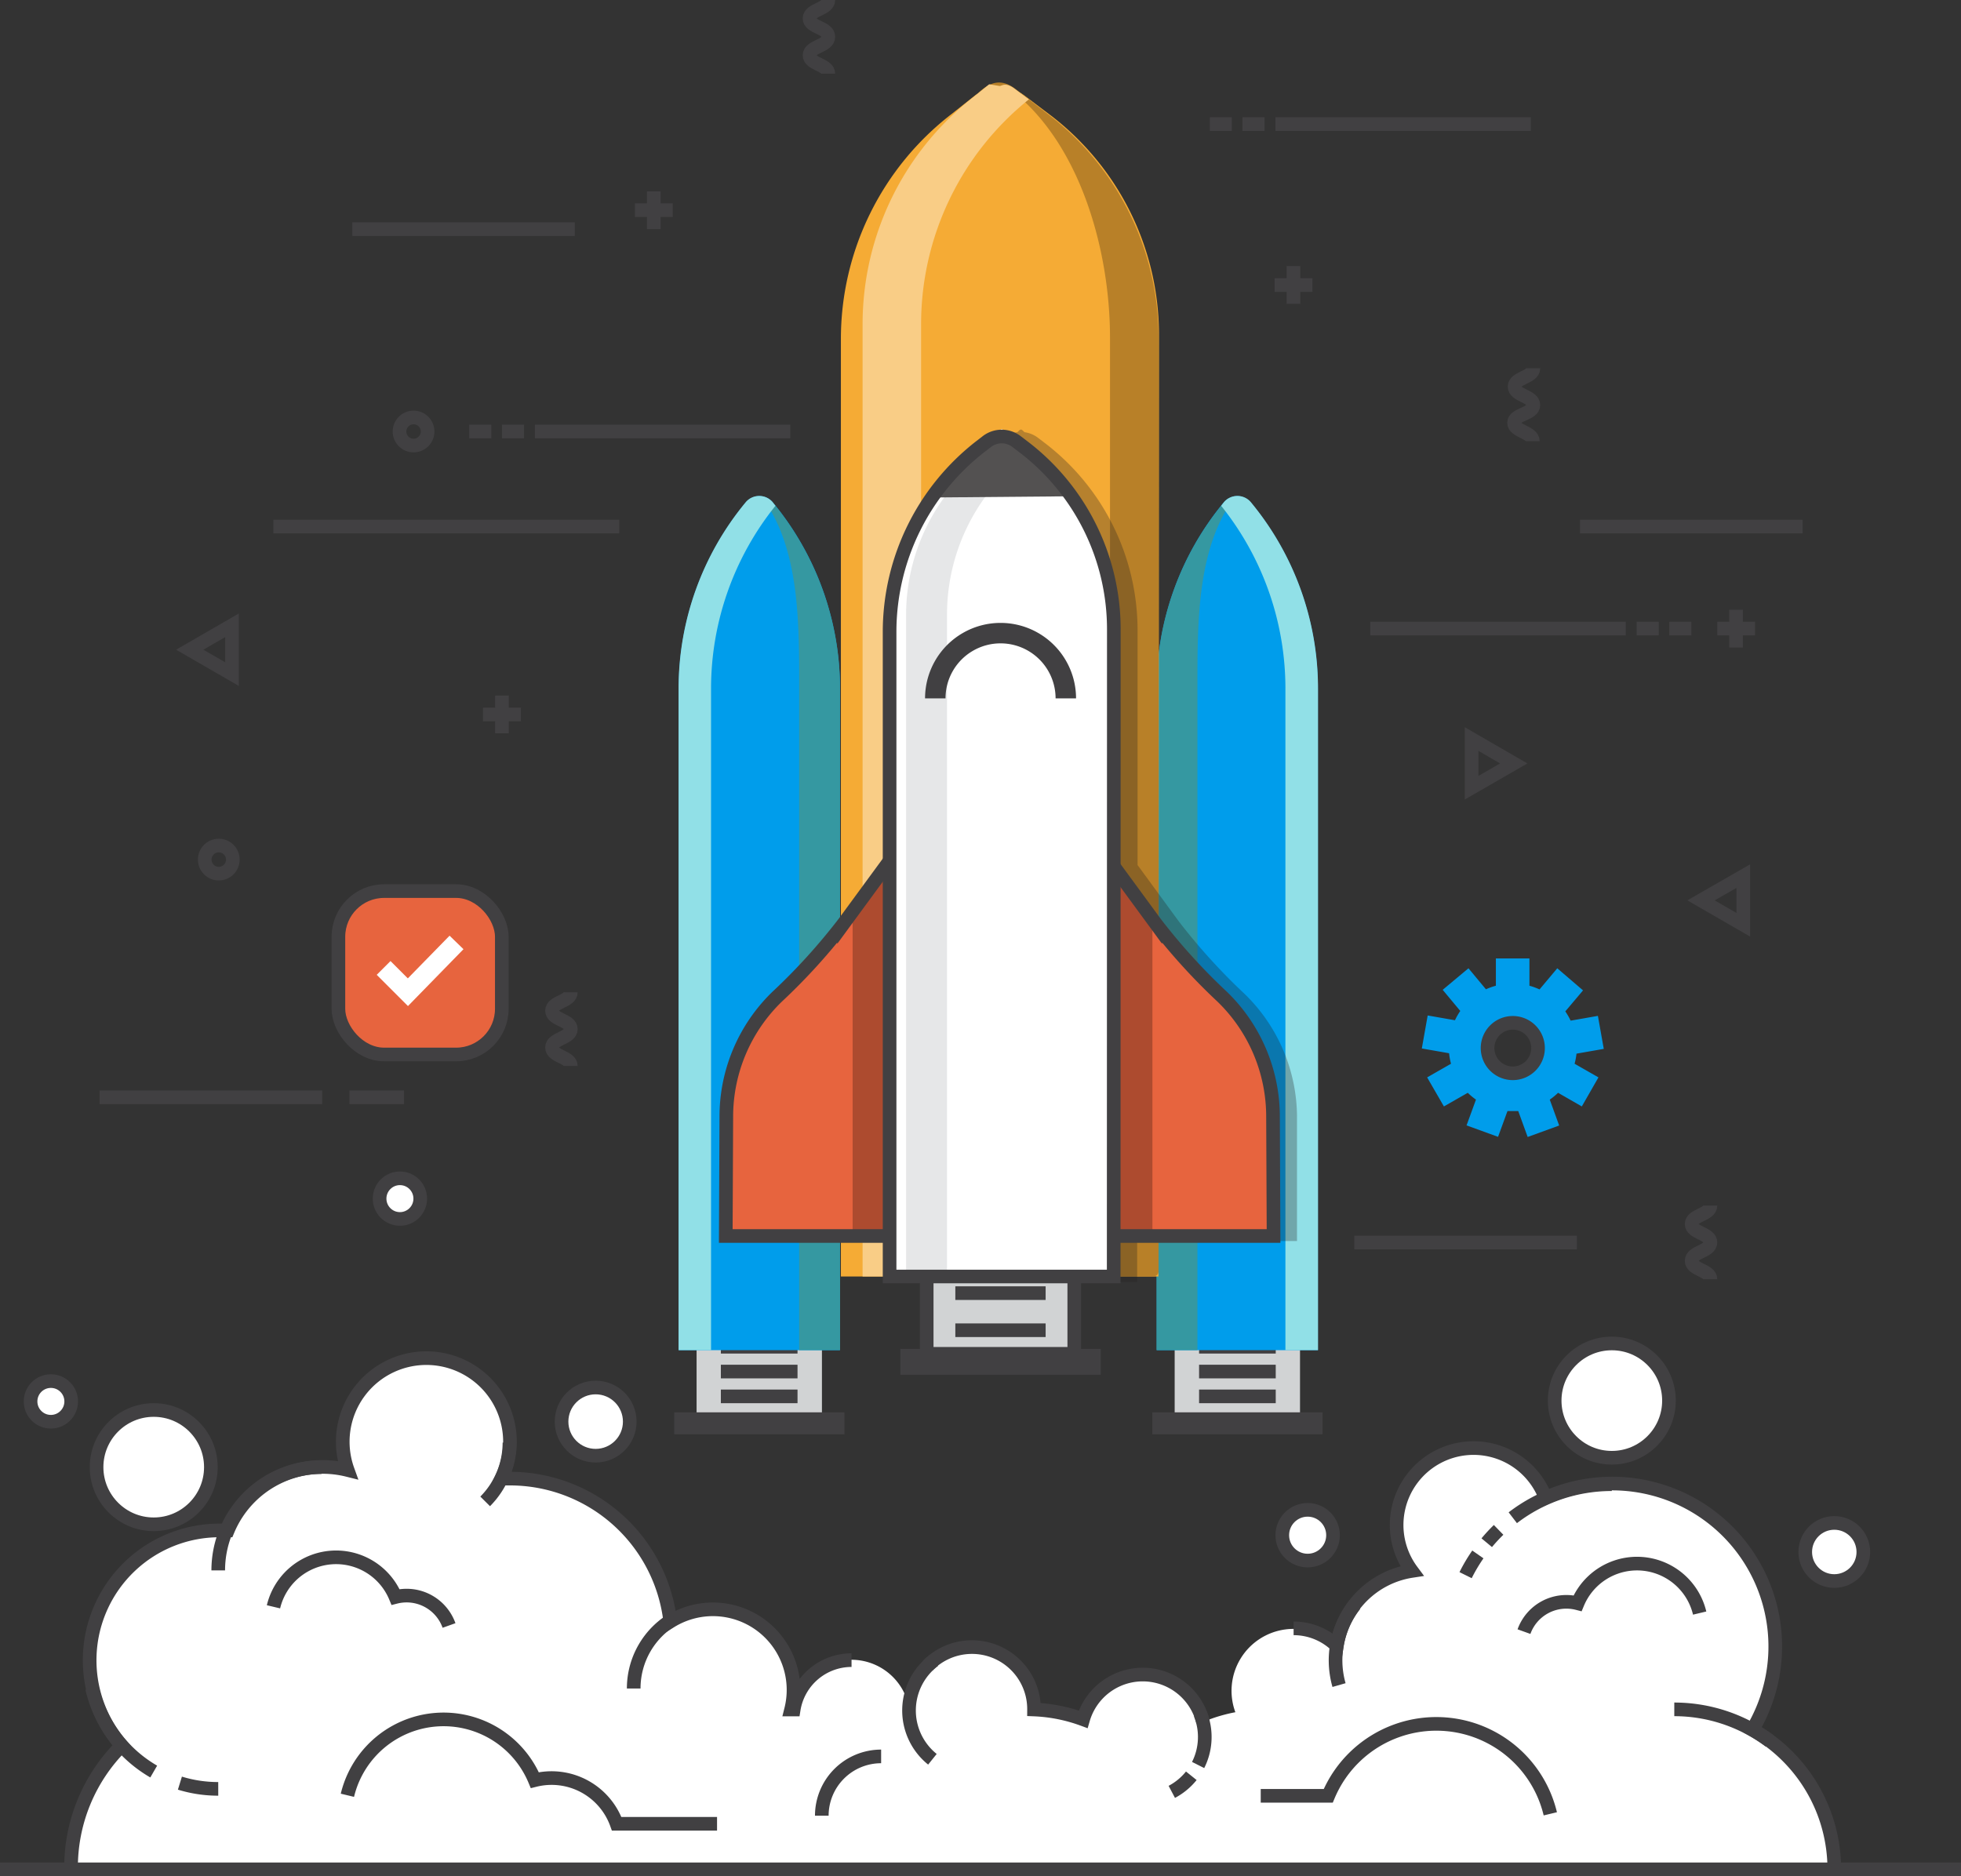 <svg xmlns="http://www.w3.org/2000/svg" viewBox="0 0 143.77 137.57"><rect x="0" y="0" width="143.77" height="137.57" fill="#333333" stroke="none"/><defs><style>.cls-1{fill:#fff;}.cls-16,.cls-2{fill:none;stroke:#414042;stroke-miterlimit:10;}.cls-3{fill:#d1d3d4;}.cls-4{fill:#414042;}.cls-5{fill:#009deb;}.cls-6{fill:#3598a1;}.cls-7{fill:#91e0e7;}.cls-8{fill:#f5ab35;}.cls-9{fill:#b88028;}.cls-10{fill:#f9cd86;}.cls-11{fill:#231f20;opacity:0.3;}.cls-12{fill:#e7643e;}.cls-13{fill:#ad4b2f;}.cls-14{fill:#e6e7e8;}.cls-15{fill:#535151;}.cls-16{stroke-width:1.5px;}</style></defs><title>launch</title><g id="Layer_2" data-name="Layer 2"><g id="Startup"><g id="_Group_" data-name="&lt;Group&gt;"><g id="_Group_2" data-name="&lt;Group&gt;"><circle id="_Path_" data-name="&lt;Path&gt;" class="cls-1" cx="43.67" cy="104.24" r="2.5"/><circle id="_Path_2" data-name="&lt;Path&gt;" class="cls-1" cx="118.17" cy="102.7" r="4.19"/><circle id="_Path_3" data-name="&lt;Path&gt;" class="cls-2" cx="43.67" cy="104.24" r="2.5"/><circle id="_Path_4" data-name="&lt;Path&gt;" class="cls-1" cx="95.87" cy="112.57" r="1.86"/><circle id="_Path_5" data-name="&lt;Path&gt;" class="cls-2" cx="95.87" cy="112.57" r="1.86"/><circle id="_Path_6" data-name="&lt;Path&gt;" class="cls-1" cx="3.73" cy="102.76" r="1.49"/><circle id="_Path_7" data-name="&lt;Path&gt;" class="cls-2" cx="3.73" cy="102.76" r="1.49"/><circle id="_Path_8" data-name="&lt;Path&gt;" class="cls-1" cx="29.32" cy="87.89" r="1.49"/><circle id="_Path_9" data-name="&lt;Path&gt;" class="cls-2" cx="29.32" cy="87.89" r="1.49"/><circle id="_Path_10" data-name="&lt;Path&gt;" class="cls-1" cx="134.48" cy="113.8" r="2.13"/><circle id="_Path_11" data-name="&lt;Path&gt;" class="cls-2" cx="134.48" cy="113.8" r="2.13"/><circle id="_Path_12" data-name="&lt;Path&gt;" class="cls-2" cx="118.17" cy="102.7" r="4.19"/><circle id="_Path_13" data-name="&lt;Path&gt;" class="cls-1" cx="11.27" cy="107.58" r="4.19"/><circle id="_Path_14" data-name="&lt;Path&gt;" class="cls-2" cx="11.27" cy="107.58" r="4.19"/><path id="_Path_15" data-name="&lt;Path&gt;" class="cls-1" d="M66.72,126.3c0-.09,0-.18,0-.27a4.3,4.3,0,0,0-8.55-.68H58a5.91,5.91,0,0,0-8.86-6.45,11.83,11.83,0,0,0-11.75-10.48l-.63,0a6.13,6.13,0,1,0-11.27-.63,7.54,7.54,0,0,0-8.79,4.43l-.59,0A9.52,9.52,0,0,0,8.92,128,12.57,12.57,0,0,0,5.21,137h8.06s0,.08,0,.12H134.48a11.73,11.73,0,0,0-6-10.24,11.95,11.95,0,0,0-15.17-17,5.64,5.64,0,1,0-9.8,5.36,6.57,6.57,0,0,0-5.5,5.5,4.54,4.54,0,0,0-7.44,4.81,11.65,11.65,0,0,0-2.36.71,4.55,4.55,0,0,0-8.79-.19,11.69,11.69,0,0,0-3.6-.72h0a4.55,4.55,0,0,0-9.1,0"/><path id="_Path_16" data-name="&lt;Path&gt;" class="cls-2" d="M88.2,126.26a4.55,4.55,0,0,0-8.79-.19,11.69,11.69,0,0,0-3.6-.72h0A4.55,4.55,0,0,0,68,122.15"/><path id="_Path_17" data-name="&lt;Path&gt;" class="cls-2" d="M134.48,137.07a11.73,11.73,0,0,0-6-10.24,11.95,11.95,0,0,0-15.17-17,5.64,5.64,0,1,0-9.8,5.36,6.57,6.57,0,0,0-5.5,5.5,4.53,4.53,0,0,0-3.17-1.29"/><path id="_Path_18" data-name="&lt;Path&gt;" class="cls-2" d="M62.43,121.73a4.3,4.3,0,0,0-4.24,3.62H58a5.91,5.91,0,0,0-8.86-6.45,11.83,11.83,0,0,0-11.75-10.48l-.63,0a6.13,6.13,0,1,0-11.27-.63,7.54,7.54,0,0,0-8.79,4.43l-.59,0A9.52,9.52,0,0,0,8.92,128,12.57,12.57,0,0,0,5.21,137"/><path id="_Path_19" data-name="&lt;Path&gt;" class="cls-2" d="M68.36,129a4.59,4.59,0,0,1,.12-7.25"/><path id="_Path_20" data-name="&lt;Path&gt;" class="cls-2" d="M87.34,130.21a4.57,4.57,0,0,1-1.43,1.18"/><path id="_Path_21" data-name="&lt;Path&gt;" class="cls-2" d="M88,125.67a4.56,4.56,0,0,1-.16,3.75"/><path id="_Path_22" data-name="&lt;Path&gt;" class="cls-2" d="M98.17,123.56a6.59,6.59,0,0,1,1.16-5.89"/><path id="_Path_23" data-name="&lt;Path&gt;" class="cls-2" d="M60.25,133.14a4.35,4.35,0,0,1,4.35-4.35"/><path id="_Path_24" data-name="&lt;Path&gt;" class="cls-2" d="M110.91,111.29a11.9,11.9,0,0,1,7.26-2.46"/><path id="_Path_25" data-name="&lt;Path&gt;" class="cls-2" d="M109,113.12a12,12,0,0,1,.87-.94"/><path id="_Path_26" data-name="&lt;Path&gt;" class="cls-2" d="M107.45,115.5a12,12,0,0,1,.9-1.52"/><path id="_Path_27" data-name="&lt;Path&gt;" class="cls-2" d="M46.46,123.81a5.91,5.91,0,0,1,2.95-5.12"/><path id="_Path_28" data-name="&lt;Path&gt;" class="cls-2" d="M11.27,129.9a9.55,9.55,0,0,1-4.52-6.11"/><path id="_Path_29" data-name="&lt;Path&gt;" class="cls-2" d="M16,131.17a9.53,9.53,0,0,1-2.81-.42"/><path id="_Path_30" data-name="&lt;Path&gt;" class="cls-2" d="M122.75,125.34a11.68,11.68,0,0,1,7,2.33"/><path id="_Path_31" data-name="&lt;Path&gt;" class="cls-2" d="M16,115.15a7.57,7.57,0,0,1,7.57-7.57"/><path id="_Path_32" data-name="&lt;Path&gt;" class="cls-2" d="M37.35,105.78a6.11,6.11,0,0,1-1.78,4.31"/><path id="_Path_33" data-name="&lt;Path&gt;" class="cls-2" d="M25.47,131.64a7.25,7.25,0,0,1,13.74-1.11,5.07,5.07,0,0,1,6,3.2h7.36"/><path id="_Path_34" data-name="&lt;Path&gt;" class="cls-2" d="M113.66,133a8.59,8.59,0,0,0-16.28-1.32l-4.95,0"/><path id="_Path_35" data-name="&lt;Path&gt;" class="cls-2" d="M32.92,119.19A3.3,3.3,0,0,0,29,117.1a4.72,4.72,0,0,0-8.95.72"/><path id="_Path_36" data-name="&lt;Path&gt;" class="cls-2" d="M111.73,119.64a3.3,3.3,0,0,1,3.93-2.08,4.72,4.72,0,0,1,8.95.72"/></g><g id="_Group_3" data-name="&lt;Group&gt;"><g id="_Group_4" data-name="&lt;Group&gt;"><g id="_Group_5" data-name="&lt;Group&gt;"><rect id="_Rectangle_" data-name="&lt;Rectangle&gt;" class="cls-3" x="86.12" y="96.45" width="9.19" height="7.41"/><rect id="_Rectangle_2" data-name="&lt;Rectangle&gt;" class="cls-4" x="84.48" y="103.56" width="12.48" height="1.61"/><line id="_Path_37" data-name="&lt;Path&gt;" class="cls-2" x1="87.91" y1="98.75" x2="93.53" y2="98.75"/><line id="_Path_38" data-name="&lt;Path&gt;" class="cls-2" x1="87.91" y1="100.57" x2="93.53" y2="100.57"/><line id="_Path_39" data-name="&lt;Path&gt;" class="cls-2" x1="87.91" y1="102.39" x2="93.53" y2="102.39"/></g><g id="_Group_6" data-name="&lt;Group&gt;"><path id="_Path_40" data-name="&lt;Path&gt;" class="cls-5" d="M84.81,99H96.62V50.49a21.41,21.41,0,0,0-4.91-13.64h0a1.29,1.29,0,0,0-2,0h0a21.41,21.41,0,0,0-4.91,13.64Z"/><path id="_Path_41" data-name="&lt;Path&gt;" class="cls-6" d="M89.72,36.85a1.28,1.28,0,0,1,.85-.45c-2.85,3.73-2.78,9.39-2.78,14.09V99h-3V50.49A21.41,21.41,0,0,1,89.72,36.85Z"/><path id="_Path_42" data-name="&lt;Path&gt;" class="cls-7" d="M89.53,37.09l.19-.25h0a1.29,1.29,0,0,1,2,0,21.41,21.41,0,0,1,4.91,13.64V99H94.24V50.49A21.41,21.41,0,0,0,89.53,37.09Z"/></g></g><g id="_Group_7" data-name="&lt;Group&gt;"><g id="_Group_8" data-name="&lt;Group&gt;"><rect id="_Rectangle_3" data-name="&lt;Rectangle&gt;" class="cls-3" x="51.07" y="96.45" width="9.19" height="7.41" transform="translate(111.33 200.31) rotate(180)"/><rect id="_Rectangle_4" data-name="&lt;Rectangle&gt;" class="cls-4" x="49.42" y="103.56" width="12.48" height="1.61" transform="translate(111.33 208.73) rotate(180)"/><line id="_Path_43" data-name="&lt;Path&gt;" class="cls-2" x1="58.47" y1="98.75" x2="52.85" y2="98.75"/><line id="_Path_44" data-name="&lt;Path&gt;" class="cls-2" x1="58.47" y1="100.57" x2="52.85" y2="100.57"/><line id="_Path_45" data-name="&lt;Path&gt;" class="cls-2" x1="58.47" y1="102.39" x2="52.85" y2="102.39"/></g><g id="_Group_9" data-name="&lt;Group&gt;"><path id="_Path_46" data-name="&lt;Path&gt;" class="cls-5" d="M61.57,99H49.76V50.49a21.41,21.41,0,0,1,4.91-13.64h0a1.29,1.29,0,0,1,2,0h0a21.41,21.41,0,0,1,4.91,13.64Z"/><path id="_Path_47" data-name="&lt;Path&gt;" class="cls-6" d="M56.66,36.85a1.28,1.28,0,0,0-.85-.45c2.85,3.73,2.78,9.39,2.78,14.09V99h3V50.49A21.41,21.41,0,0,0,56.66,36.85Z"/><path id="_Path_48" data-name="&lt;Path&gt;" class="cls-7" d="M56.85,37.09l-.19-.25h0a1.29,1.29,0,0,0-2,0,21.41,21.41,0,0,0-4.91,13.64V99h2.38V50.49A21.41,21.41,0,0,1,56.85,37.09Z"/></g></g><g id="_Group_10" data-name="&lt;Group&gt;"><path id="_Path_49" data-name="&lt;Path&gt;" class="cls-8" d="M84.93,93.6H61.65V24.85A20.81,20.81,0,0,1,69.74,8.38L71.48,7A3,3,0,0,1,75.1,7l2,1.51a20.25,20.25,0,0,1,7.87,16Z"/><path id="_Path_50" data-name="&lt;Path&gt;" class="cls-9" d="M76.92,8.44,74.47,6.54c-1.37-1.06-2.3-.16-3,.51.08.2,1.49-.76,1.53-.73l1.14.3c5.06,3.91,7.24,11.75,7.24,18.14V93.22a.37.37,0,0,0,.37.37h2.82a.37.37,0,0,0,.37-.37V24.76A20.63,20.63,0,0,0,76.92,8.44Z"/><path id="_Path_51" data-name="&lt;Path&gt;" class="cls-10" d="M75.43,7.29l-1-.75c-.76-.59-1-.19-1.17-.24l-.74-.12-.44.36L71,7.41a21.14,21.14,0,0,0-7.76,16.35V93.6h4.29V23.76A21.14,21.14,0,0,1,75.43,7.29Z"/></g><path id="_Path_52" data-name="&lt;Path&gt;" class="cls-11" d="M95.09,91v-9.1a12.64,12.64,0,0,0-3.82-9,44.32,44.32,0,0,1-4.87-5.37l-3-4.1V46.14A17.27,17.27,0,0,0,76.7,32.56l-.59-.45a2.11,2.11,0,0,0-1-.42c-.27-.26-.25-.26-.52,0a2.12,2.12,0,0,0-1,.42l-.44.34a17.67,17.67,0,0,0-6.82,13.89V63l-3.32,4.49a44.32,44.32,0,0,1-4.87,5.37,12.64,12.64,0,0,0-3.82,9V91h12v3H83.37V91Z"/><g id="_Group_11" data-name="&lt;Group&gt;"><rect id="_Rectangle_5" data-name="&lt;Rectangle&gt;" class="cls-3" x="67.94" y="90.55" width="10.82" height="8.72"/><rect id="_Rectangle_6" data-name="&lt;Rectangle&gt;" class="cls-2" x="67.94" y="90.55" width="10.82" height="8.72"/><rect id="_Rectangle_7" data-name="&lt;Rectangle&gt;" class="cls-4" x="66.01" y="98.91" width="14.69" height="1.9"/><path id="_Path_53" data-name="&lt;Path&gt;" class="cls-12" d="M53.21,90.63H66.88V60.86l-5,6.82a44.57,44.57,0,0,1-4.91,5.41,12.23,12.23,0,0,0-3.72,8.78Z"/><polygon id="_Path_54" data-name="&lt;Path&gt;" class="cls-13" points="62.51 66.77 62.51 90.63 66.88 90.63 66.88 60.86 62.51 66.77"/><path id="_Path_55" data-name="&lt;Path&gt;" class="cls-12" d="M93.37,90.55H79.7V60.91l5,6.79a44.45,44.45,0,0,0,4.91,5.39,12.15,12.15,0,0,1,3.72,8.74Z"/><polygon id="_Path_56" data-name="&lt;Path&gt;" class="cls-13" points="84.49 66.77 84.49 90.63 80.12 90.63 80.12 60.86 84.49 66.77"/><path id="_Path_57" data-name="&lt;Path&gt;" class="cls-2" d="M53.21,90.63H66.88V60.86l-5,6.82a44.57,44.57,0,0,1-4.91,5.41,12.23,12.23,0,0,0-3.72,8.78Z"/><path id="_Path_58" data-name="&lt;Path&gt;" class="cls-2" d="M93.37,90.63H79.7V60.86l5,6.82a44.58,44.58,0,0,0,4.91,5.41,12.23,12.23,0,0,1,3.72,8.78Z"/><path id="_Path_59" data-name="&lt;Path&gt;" class="cls-1" d="M81.65,93.6H65.22V45.09a14.68,14.68,0,0,1,5.71-11.62l1.68-1.3c1.19-.92.47-.92,1.66,0l1.83,1.42A14.29,14.29,0,0,1,81.65,44.9Z"/><path id="_Path_60" data-name="&lt;Path&gt;" class="cls-14" d="M74.93,33.61l0,0-1.47-1.14-1.32,1a14.68,14.68,0,0,0-5.71,11.62V93.6h3V45.09A14.68,14.68,0,0,1,74.93,33.61Z"/><path id="_Path_61" data-name="&lt;Path&gt;" class="cls-15" d="M68.17,36.48l3.19-3.32c.06-.07.65-.41.73-.47,1.42-1.1,1.4-1,2.81.13a1.74,1.74,0,0,1,.24.22l3.41,3.35Z"/><path id="_Path_62" data-name="&lt;Path&gt;" class="cls-16" d="M68.57,51.21a4.78,4.78,0,1,1,9.57,0"/><path id="_Path_63" data-name="&lt;Path&gt;" class="cls-2" d="M81.65,93.6H65.22V46.34a17.21,17.21,0,0,1,6.69-13.62l.44-.34a1.78,1.78,0,0,1,2.18,0l.59.45a16.82,16.82,0,0,1,6.54,13.31Z"/><line id="_Path_64" data-name="&lt;Path&gt;" class="cls-2" x1="70.04" y1="94.82" x2="76.66" y2="94.82"/><line id="_Path_65" data-name="&lt;Path&gt;" class="cls-2" x1="70.04" y1="97.54" x2="76.66" y2="97.54"/></g></g><g id="_Group_12" data-name="&lt;Group&gt;"><rect id="_Rectangle_8" data-name="&lt;Rectangle&gt;" class="cls-12" x="24.81" y="65.34" width="11.98" height="11.98" rx="3.35" ry="3.35"/><rect id="_Rectangle_9" data-name="&lt;Rectangle&gt;" class="cls-2" x="24.81" y="65.34" width="11.98" height="11.98" rx="3.35" ry="3.35"/><g id="_Group_13" data-name="&lt;Group&gt;"><polygon id="_Path_66" data-name="&lt;Path&gt;" class="cls-1" points="29.91 73.77 27.62 71.48 28.63 70.47 29.9 71.74 32.96 68.61 33.98 69.6 29.91 73.77"/></g></g><path id="_Path_67" data-name="&lt;Path&gt;" class="cls-2" d="M41.85,72.76c0,.68-1.38.68-1.38,1.35s1.38.68,1.38,1.35-1.38.68-1.38,1.35,1.38.68,1.38,1.35"/><path id="_Path_68" data-name="&lt;Path&gt;" class="cls-2" d="M60.73,0c0,.68-1.38.68-1.38,1.35S60.73,2,60.73,2.7s-1.38.68-1.38,1.35,1.38.68,1.38,1.35"/><path id="_Path_69" data-name="&lt;Path&gt;" class="cls-2" d="M125.4,88.4c0,.68-1.38.68-1.38,1.35s1.38.68,1.38,1.35-1.38.68-1.38,1.35,1.38.68,1.38,1.35"/><path id="_Path_70" data-name="&lt;Path&gt;" class="cls-2" d="M112.42,27c0,.68-1.38.68-1.38,1.35s1.38.68,1.38,1.35S111,30.36,111,31s1.38.68,1.38,1.35"/><circle id="_Path_71" data-name="&lt;Path&gt;" class="cls-2" cx="30.32" cy="31.64" r="1.03"/><circle id="_Path_72" data-name="&lt;Path&gt;" class="cls-2" cx="16.04" cy="63.03" r="1.03"/><polygon id="_Path_73" data-name="&lt;Path&gt;" class="cls-2" points="124.71 66.02 127.81 67.81 127.81 64.24 124.71 66.02 127.81 67.81 127.81 64.24 124.71 66.02"/><polygon id="_Path_74" data-name="&lt;Path&gt;" class="cls-2" points="13.91 47.64 17.01 49.43 17.01 45.85 13.91 47.64 17.01 49.43 17.01 45.85 13.91 47.64"/><polygon id="_Path_75" data-name="&lt;Path&gt;" class="cls-2" points="110.98 55.98 107.89 57.76 107.89 54.19 110.98 55.98 107.89 57.76 107.89 54.19 110.98 55.98"/><g id="_Group_14" data-name="&lt;Group&gt;"><line id="_Path_76" data-name="&lt;Path&gt;" class="cls-2" x1="100.46" y1="46.09" x2="119.19" y2="46.09"/><line id="_Path_77" data-name="&lt;Path&gt;" class="cls-2" x1="121.61" y1="46.09" x2="119.99" y2="46.09"/><line id="_Path_78" data-name="&lt;Path&gt;" class="cls-2" x1="124" y1="46.09" x2="122.38" y2="46.09"/></g><g id="_Group_15" data-name="&lt;Group&gt;"><line id="_Path_79" data-name="&lt;Path&gt;" class="cls-2" x1="57.94" y1="31.64" x2="39.22" y2="31.64"/><line id="_Path_80" data-name="&lt;Path&gt;" class="cls-2" x1="36.8" y1="31.64" x2="38.42" y2="31.64"/><line id="_Path_81" data-name="&lt;Path&gt;" class="cls-2" x1="34.4" y1="31.64" x2="36.02" y2="31.64"/></g><g id="_Group_16" data-name="&lt;Group&gt;"><line id="_Path_82" data-name="&lt;Path&gt;" class="cls-2" x1="112.23" y1="9.1" x2="93.51" y2="9.1"/><line id="_Path_83" data-name="&lt;Path&gt;" class="cls-2" x1="91.09" y1="9.1" x2="92.71" y2="9.1"/><line id="_Path_84" data-name="&lt;Path&gt;" class="cls-2" x1="88.7" y1="9.1" x2="90.31" y2="9.1"/></g><g id="_Group_17" data-name="&lt;Group&gt;"><line id="_Path_85" data-name="&lt;Path&gt;" class="cls-2" x1="125.9" y1="46.09" x2="128.67" y2="46.09"/><line id="_Path_86" data-name="&lt;Path&gt;" class="cls-2" x1="127.28" y1="47.48" x2="127.28" y2="44.71"/></g><g id="_Group_18" data-name="&lt;Group&gt;"><line id="_Path_87" data-name="&lt;Path&gt;" class="cls-2" x1="46.55" y1="15.41" x2="49.32" y2="15.41"/><line id="_Path_88" data-name="&lt;Path&gt;" class="cls-2" x1="47.93" y1="16.8" x2="47.93" y2="14.03"/></g><g id="_Group_19" data-name="&lt;Group&gt;"><line id="_Path_89" data-name="&lt;Path&gt;" class="cls-2" x1="35.41" y1="52.39" x2="38.19" y2="52.39"/><line id="_Path_90" data-name="&lt;Path&gt;" class="cls-2" x1="36.8" y1="53.77" x2="36.8" y2="51"/></g><g id="_Group_20" data-name="&lt;Group&gt;"><line id="_Path_91" data-name="&lt;Path&gt;" class="cls-2" x1="93.45" y1="20.9" x2="96.22" y2="20.9"/><line id="_Path_92" data-name="&lt;Path&gt;" class="cls-2" x1="94.83" y1="22.28" x2="94.83" y2="19.51"/></g><g id="_Group_21" data-name="&lt;Group&gt;"><path id="_Compound_Path_" data-name="&lt;Compound Path&gt;" class="cls-5" d="M115.58,77.26l2-.35-.43-2.42-2,.35a4.68,4.68,0,0,0-.39-.68l1.3-1.54L114.17,71l-1.3,1.55a4.66,4.66,0,0,0-.74-.27v-2h-2.46v2a4.66,4.66,0,0,0-.73.26L107.66,71l-1.89,1.58,1.29,1.55a4.69,4.69,0,0,0-.39.68l-2-.35-.43,2.42,2,.35a4.65,4.65,0,0,0,.14.77l-1.75,1,1.23,2.13,1.75-1a4.71,4.71,0,0,0,.6.5l-.69,1.89,2.31.84.69-1.89.4,0,.39,0,.69,1.9,2.31-.84-.69-1.9a4.71,4.71,0,0,0,.61-.5l1.74,1L117.19,79l-1.75-1A4.66,4.66,0,0,0,115.58,77.26Zm-2.83-.43A1.85,1.85,0,1,1,110.91,75,1.85,1.85,0,0,1,112.76,76.84Z"/><path id="_Compound_Path_2" data-name="&lt;Compound Path&gt;" class="cls-2" d="M112.76,76.84A1.85,1.85,0,1,1,110.91,75,1.85,1.85,0,0,1,112.76,76.84Z"/></g><line id="_Path_93" data-name="&lt;Path&gt;" class="cls-2" x1="115.84" y1="38.61" x2="132.16" y2="38.61"/><line id="_Path_94" data-name="&lt;Path&gt;" class="cls-2" x1="25.83" y1="16.8" x2="42.14" y2="16.8"/><line id="_Path_95" data-name="&lt;Path&gt;" class="cls-2" x1="99.29" y1="91.11" x2="115.61" y2="91.11"/><line id="_Path_96" data-name="&lt;Path&gt;" class="cls-2" x1="7.3" y1="80.46" x2="23.62" y2="80.46"/><line id="_Path_97" data-name="&lt;Path&gt;" class="cls-2" x1="29.62" y1="80.46" x2="25.62" y2="80.46"/><line id="_Path_98" data-name="&lt;Path&gt;" class="cls-2" x1="20.04" y1="38.61" x2="45.4" y2="38.61"/><line id="_Path_99" data-name="&lt;Path&gt;" class="cls-2" y1="137.07" x2="143.77" y2="137.07"/></g></g></g></svg>